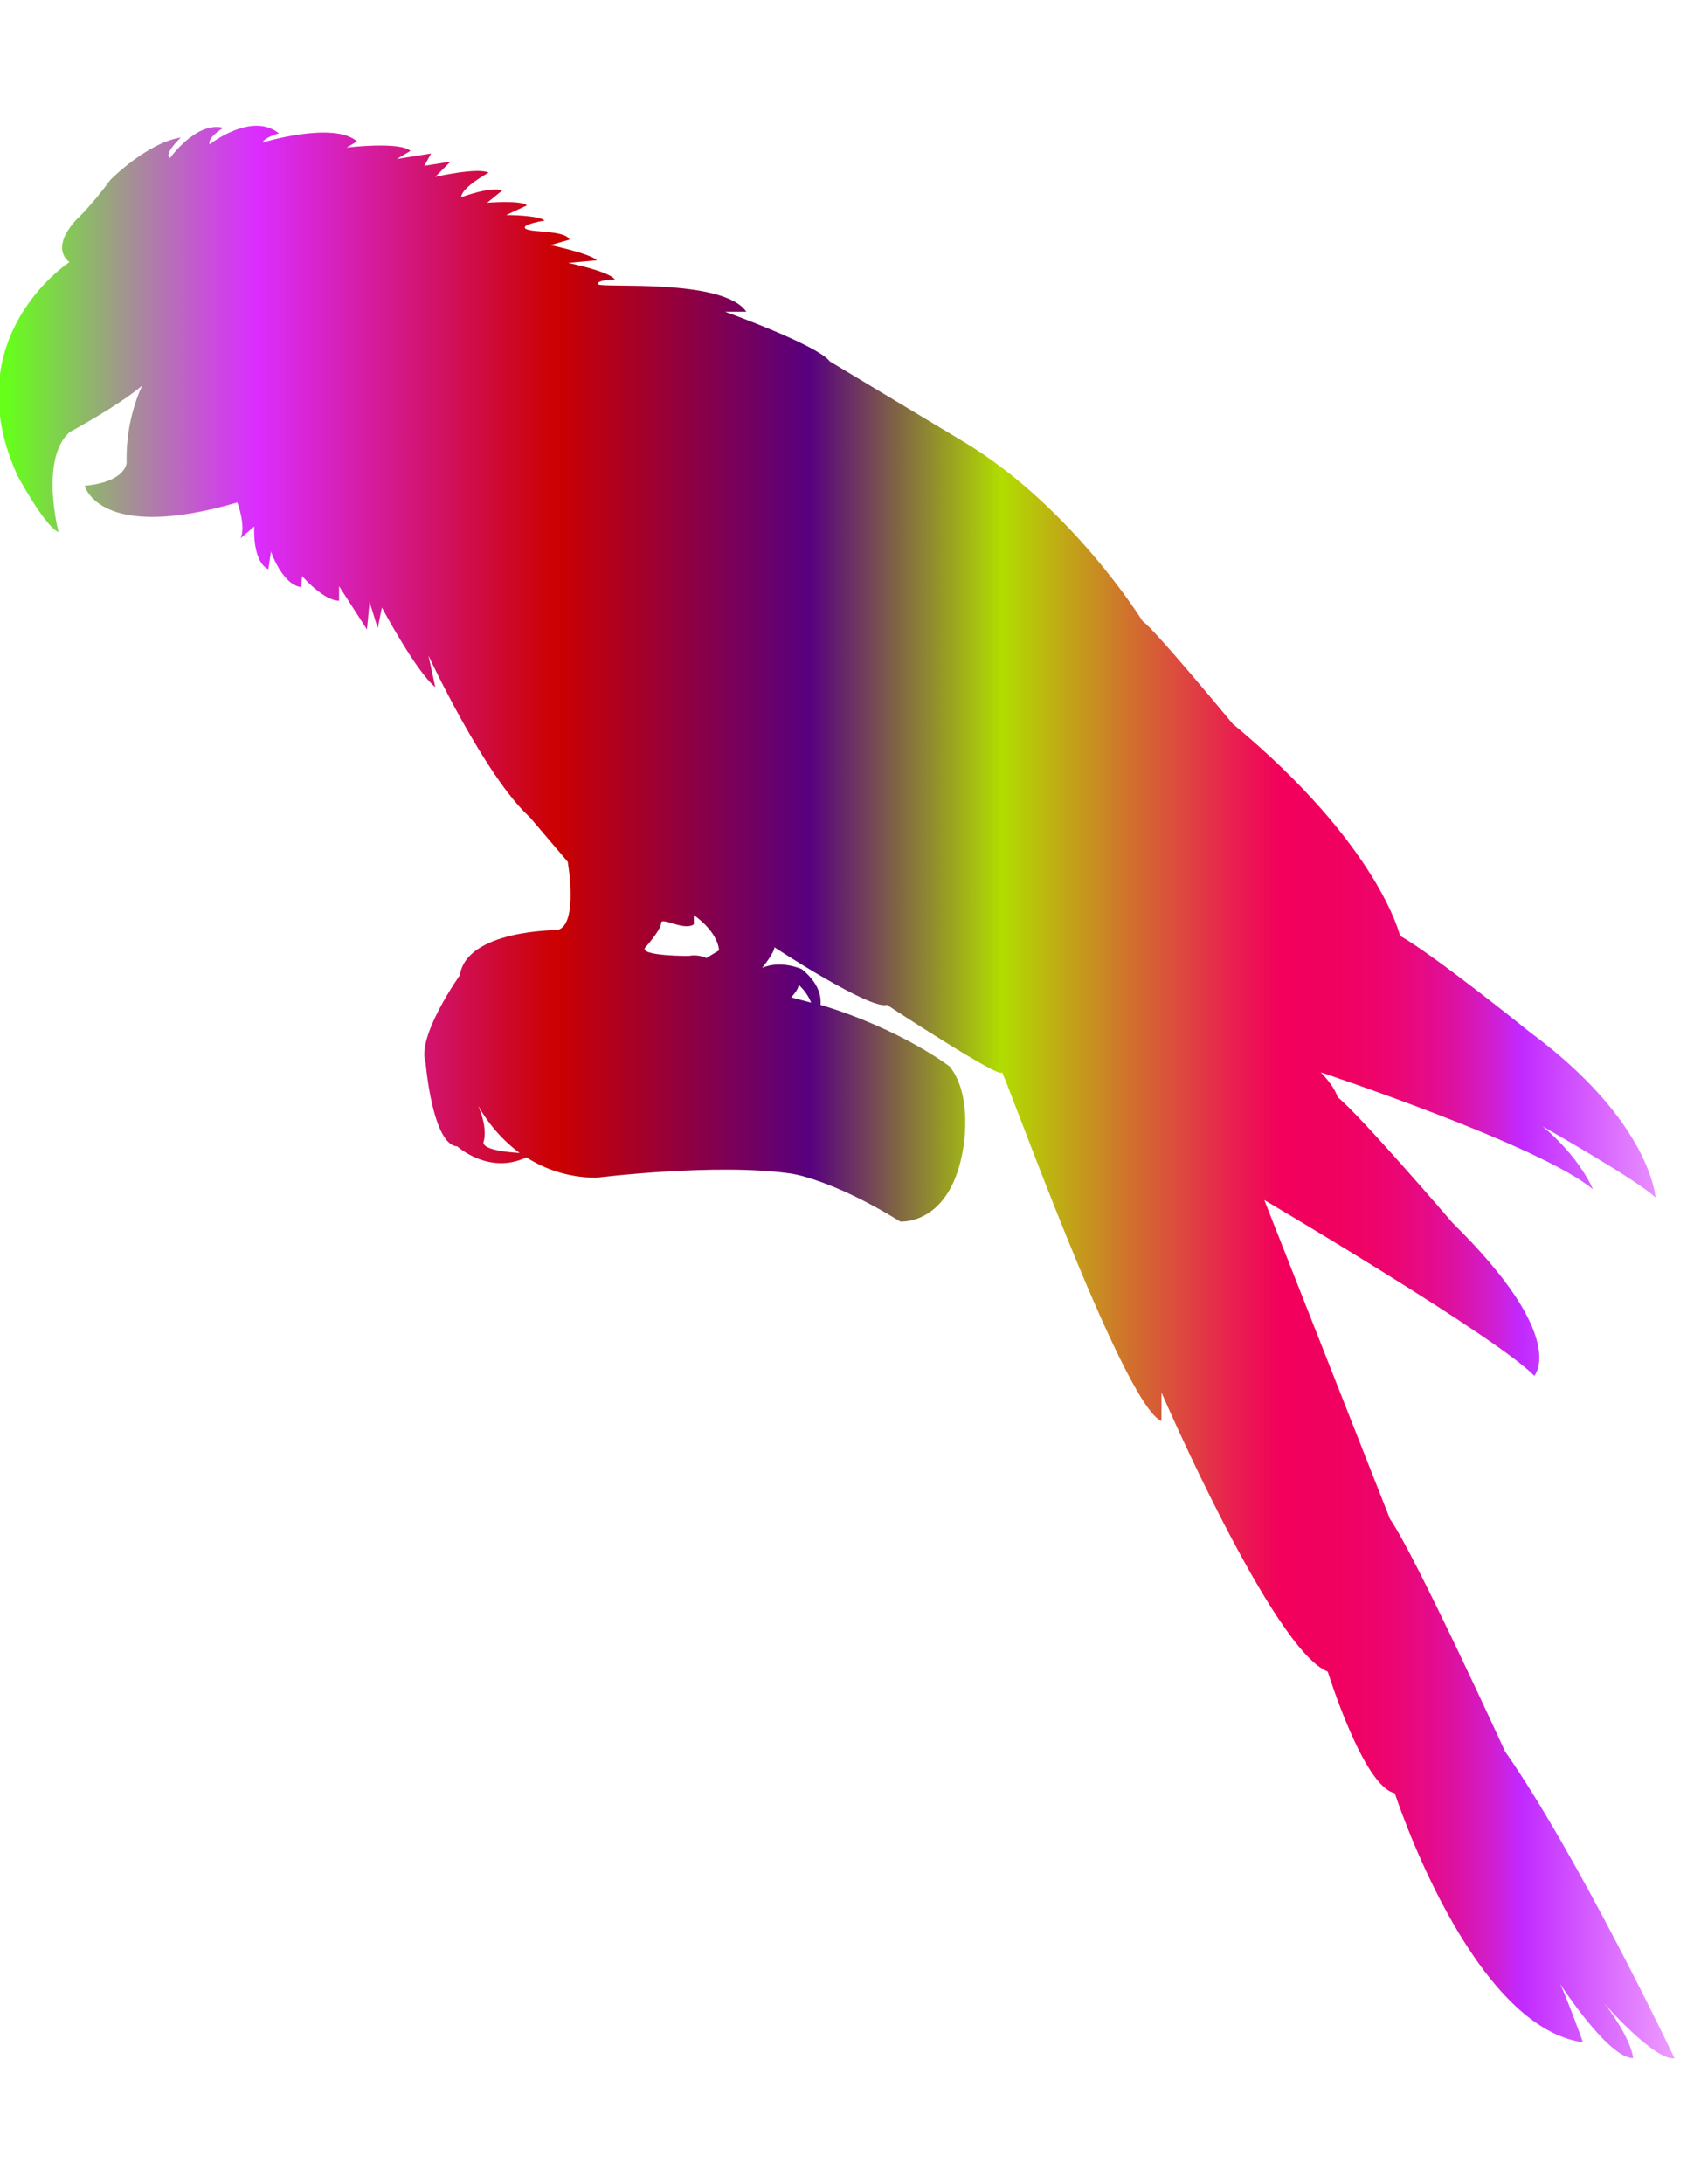 <?xml version="1.0" encoding="utf-8"?>
<!-- Generator: Adobe Illustrator 16.0.0, SVG Export Plug-In . SVG Version: 6.00 Build 0)  -->
<!DOCTYPE svg PUBLIC "-//W3C//DTD SVG 1.1//EN" "http://www.w3.org/Graphics/SVG/1.1/DTD/svg11.dtd">
<svg version="1.1" id="Слой_1" xmlns="http://www.w3.org/2000/svg" xmlns:xlink="http://www.w3.org/1999/xlink" x="0px" y="0px"
	 width="612px" height="792px" viewBox="0 0 612 792" enable-background="new 0 0 612 792" xml:space="preserve">
<linearGradient id="SVGID_1_" gradientUnits="userSpaceOnUse" x1="-0.501" y1="395.996" x2="607.508" y2="395.996">
	<stop  offset="0.005" style="stop-color:#66FF1B"/>
	<stop  offset="0.016" style="stop-color:#6FEF2D"/>
	<stop  offset="0.084" style="stop-color:#A9889D"/>
	<stop  offset="0.132" style="stop-color:#CD46E3"/>
	<stop  offset="0.154" style="stop-color:#DB2DFF"/>
	<stop  offset="0.333" style="stop-color:#CB0000"/>
	<stop  offset="0.484" style="stop-color:#57007F"/>
	<stop  offset="0.537" style="stop-color:#816644"/>
	<stop  offset="0.598" style="stop-color:#B1DD00"/>
	<stop  offset="0.676" style="stop-color:#D16F2E"/>
	<stop  offset="0.737" style="stop-color:#E91F4F"/>
	<stop  offset="0.765" style="stop-color:#F2005C"/>
	<stop  offset="0.796" style="stop-color:#F1015F"/>
	<stop  offset="0.819" style="stop-color:#EE0368"/>
	<stop  offset="0.839" style="stop-color:#EA0778"/>
	<stop  offset="0.857" style="stop-color:#E30D8E"/>
	<stop  offset="0.874" style="stop-color:#DA14AB"/>
	<stop  offset="0.891" style="stop-color:#D01ECF"/>
	<stop  offset="0.906" style="stop-color:#C328F8"/>
	<stop  offset="0.909" style="stop-color:#C12AFF"/>
	<stop  offset="1" style="stop-color:#EE9DFF"/>
</linearGradient>
<path fill="url(#SVGID_1_)" d="M607.508,746.386c0,0-34.903-73.313-61.52-111.323c0,0-32.672-71.4-41.756-84.31l-45.581-115.626
	c0,0,85.026,50.123,97.936,63.75c0,0,12.909-13.627-29.644-55.463c0,0-33.229-38.729-41.677-45.581c0,0-0.876-3.586-6.136-9.005
	c0,0,79.688,26.456,98.732,42.394c0,0-4.542-11.396-18.248-22.79c0,0,34.903,19.762,40.959,25.818c0,0-1.594-27.492-45.581-60.005
	c0,0-34.903-28.129-47.095-34.903c0,0-7.57-32.832-60.723-76.898c0,0-28.129-34.106-32.672-37.214c0,0-25.818-41.756-65.264-65.264
	l-48.211-28.927c-4.462-5.977-38.011-18.009-38.011-18.009h7.729c-8.446-12.272-52.673-8.447-53.709-9.961
	c-0.956-1.514,5.977-1.753,5.977-1.753c-1.992-2.948-16.894-5.977-16.894-5.977l10.438-0.956c-2.47-2.47-16.894-5.499-16.894-5.499
	l6.933-1.992c-1.514-3.506-13.945-2.47-15.938-3.984s6.933-2.948,6.933-2.948c-2.47-1.992-13.945-1.992-13.945-1.992l7.491-3.506
	c-1.992-1.992-14.424-0.956-14.424-0.956l5.499-4.463c-4.463-1.514-14.902,2.471-14.902,2.471c0-3.506,9.961-8.925,9.961-8.925
	c-3.984-1.992-19.363,1.514-19.363,1.514l5.498-5.499l-9.482,1.514l2.47-4.462l-12.431,1.992l4.94-2.949
	c-3.984-3.506-23.189-1.195-23.189-1.195l3.825-2.231c-8.526-7.491-34.346,0.398-34.346,0.398c0.957-1.992,5.977-3.347,5.977-3.347
	c-9.961-7.969-25.102,3.984-25.102,3.984c-0.956-2.47,4.941-5.977,4.941-5.977c-9.802-2.47-19.364,10.997-19.364,10.997
	c-2.471-1.514,3.984-7.491,3.984-7.491c-12.432,1.992-25.58,15.38-25.58,15.38c-7.172,9.722-12.352,14.423-12.352,14.423
	c-9.961,10.917-2.47,15.38-2.47,15.38s-41.757,27.094-18.887,77.456c0,0,9.961,18.487,14.902,20.479c0,0-6.934-26.376,3.984-36.258
	c0,0,17.531-9.403,26.376-16.894c0,0-6.136,11.953-5.657,27.891c0,0,0,7.013-15.221,8.447c0,0,5.1,20.719,55.383,6.056
	c0,0,3.188,8.447,1.195,12.989l4.94-4.303c0,0-0.876,12.591,5.101,15.539l0.956-6.455c0,0,3.984,11.953,10.917,12.909l0.398-3.984
	c0,0,7.65,8.925,13.388,8.925v-5.259l10.12,15.698l0.956-9.961l2.948,9.483l1.515-7.491c0,0,12.431,23.349,19.364,28.847
	l-2.471-11.395c0,0,20.4,43.749,36.815,58.65l13.706,16.097c0,0,4.064,23.269-3.904,24.783c0,0-32.752-0.08-35.222,16.336
	c0,0-15.858,22.313-12.432,31.795c0,0,2.471,29.804,11.476,30.281c0,0,11.395,10.439,25.102,3.984
	c6.454,4.144,14.742,7.252,25.181,7.411c0,0,43.51-5.498,70.922-1.514c0,0,14.662,1.992,39.524,17.371
	c0,0,18.408,1.515,22.871-26.854c0,0,3.506-18.886-4.941-29.325c0,0-16.973-13.308-46.855-22.393
	c0.318-3.745-1.115-8.287-6.773-12.909c0,0-7.49-3.506-14.424-0.478c0,0,4.463-5.499,4.463-7.491c0,0,34.823,22.87,40.8,20.878
	c0,0,41.677,27.333,41.677,24.464s43.748,120.646,57.933,126.464v-10.359c0,0,40.561,93.633,60.323,101.203
	c0,0,12.909,41.757,24.305,44.067c0,0,27.333,84.549,68.292,90.365c0,0-6.056-16.734-8.367-21.276c0,0,17.452,27.015,26.536,27.015
	c0,0-0.239-6.773-10.837-20.4C581.449,725.986,599.938,747.183,607.508,746.386z M175.363,414.248c0,0,1.912-4.542-1.912-13.308
	c2.47,4.383,7.251,11.396,15.061,17.133C183.092,417.755,175.363,416.799,175.363,414.248z M234.013,343.646
	c0,0,5.816-6.455,5.816-8.925s8.129,2.949,11.874,0.478v-3.347c0,0,8.446,5.499,9.164,12.75l-4.622,2.789
	c-1.753-0.797-3.825-1.195-6.295-0.797C249.95,346.673,232.021,346.673,234.013,343.646z M294.256,363.567
	c-2.311-0.638-4.781-1.275-7.251-1.913c1.514-1.594,2.709-3.347,2.709-4.542C289.714,357.112,292.742,359.583,294.256,363.567z"/>
</svg>
